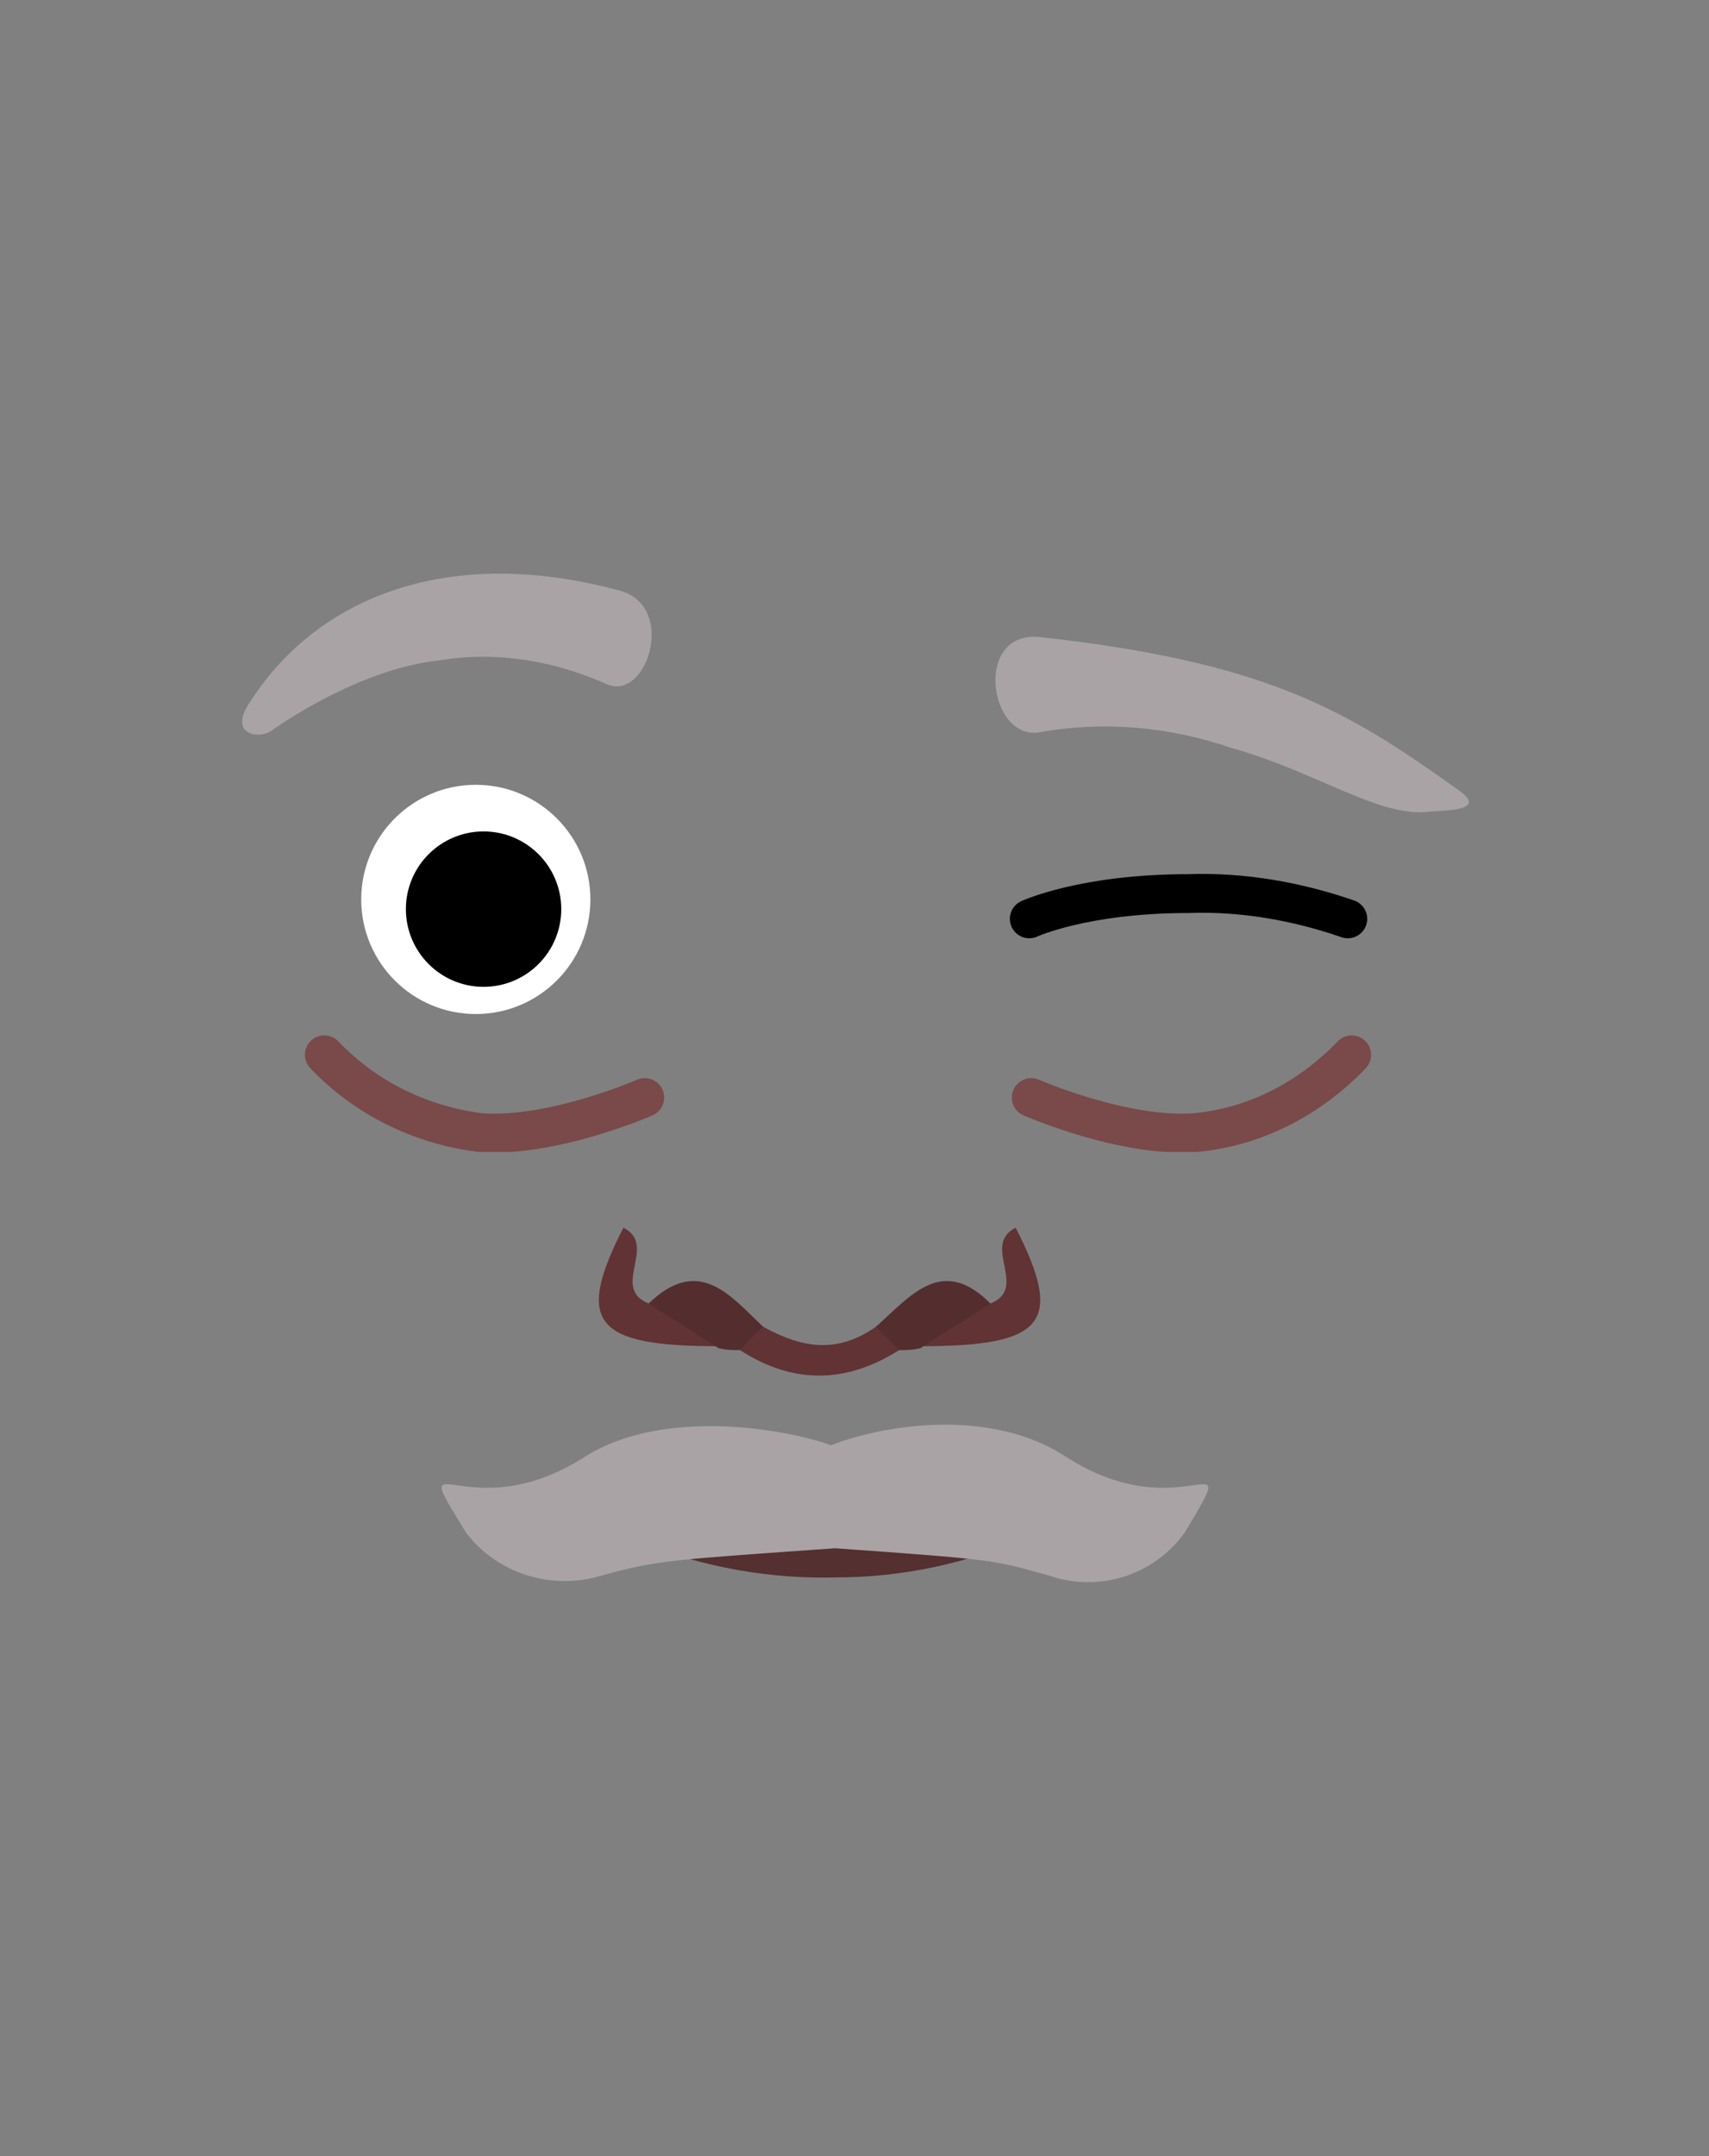 <?xml version="1.0" encoding="utf-8"?>
<!-- Generator: Adobe Illustrator 26.0.3, SVG Export Plug-In . SVG Version: 6.00 Build 0)  -->
<svg version="1.1" id="Layer_1" xmlns="http://www.w3.org/2000/svg" xmlns:xlink="http://www.w3.org/1999/xlink" x="0px" y="0px"
	 viewBox="0 0 88 111" style="enable-background:new 0 0 88 111;" xml:space="preserve">
<rect x="0" y="0" width="88" height="111" fill="#808080" stroke="none"/>
<style type="text/css">
	.st0{fill:none;stroke:#000000;stroke-width:2;stroke-linecap:round;stroke-miterlimit:10;}
	.st1{fill:#FFFFFF;}
	.st2{fill:none;stroke:#543030;stroke-width:2;stroke-linecap:round;stroke-miterlimit:10;}
	.st3{fill:#AAA3A5;}
	.st4{clip-path:url(#SVGID_00000176027906304432284920000000697548895789566117_);}
	.st5{fill:none;stroke:#7A4949;stroke-width:2;stroke-linecap:round;stroke-miterlimit:10;}
	.st6{clip-path:url(#SVGID_00000067233713381240266060000007691402995134609586_);}
	.st7{fill:#613334;}
	.st8{fill:#542D2F;}
</style>
<g>
	<g id="Calque_6">
		<path class="st0" d="M53,47.3c0,0,2.8-1.3,8.2-1.3c2.8-0.1,5.6,0.4,8.2,1.3"/>
		<circle class="st1" cx="24.5" cy="46.3" r="5.9"/>
		<circle cx="24.9" cy="46.8" r="4"/>
		<path class="st2" d="M33.4,78.5c3.1,1.2,6.4,1.8,9.7,1.7c3.2,0,6.5-0.7,9.4-2"/>
		<path class="st3" d="M61,78.9c-1.6,2.2-4.4,3.1-7,2.2c-2.9-0.8-2.6-0.8-11-1.4c-0.1,0,0.2,0,0.1,0H43c-8.4,0.6-9.1,0.6-12,1.4
			c-2.6,0.8-5.4-0.1-7-2.2c-3.2-5.2,0,0,6.1-3.9c4.1-2.6,10.5-1.4,12.7-0.6l0,0c2.2-0.9,8-2.1,12.1,0.6C61,78.9,64.1,73.7,61,78.9z"
			/>
		<path class="st3" d="M53.6,32.8c-3.5-0.4-2.7,5.3-0.1,4.9c3.3-0.6,6.7-0.3,9.9,0.8c4.3,1.2,7.5,3.5,10,3.3c0.9-0.1,3.4,0,1.6-1.2
			C69.4,36.6,65.3,34.1,53.6,32.8z"/>
		<path class="st3" d="M31.9,30.4c3,0.8,1.4,5.8-0.7,4.8c-2.7-1.2-5.7-1.7-8.6-1.2c-3.9,0.4-7.9,3.1-8.6,3.6s-2.3,0.2-1.1-1.5
			C16.1,31.1,22.6,27.9,31.9,30.4z"/>
		<g id="random">
			<g>
				<defs>
					<rect id="SVGID_1_" x="52.1" y="53.3" width="18.5" height="6"/>
				</defs>
				<clipPath id="SVGID_00000018916189014614590480000003399826453406412950_">
					<use xlink:href="#SVGID_1_"  style="overflow:visible;"/>
				</clipPath>
				<g style="clip-path:url(#SVGID_00000018916189014614590480000003399826453406412950_);">
					<path class="st5" d="M53.1,56.5c0,0,4.8,2.1,8.5,1.8c3.1-0.3,5.9-1.8,8-4"/>
				</g>
			</g>
		</g>
		<g id="random2">
			<g>
				<defs>
					<rect id="SVGID_00000070810185803648343450000017826896985165946267_" x="15.7" y="53.3" width="18.5" height="6"/>
				</defs>
				<clipPath id="SVGID_00000075145364429249509880000000501740339101262998_">
					<use xlink:href="#SVGID_00000070810185803648343450000017826896985165946267_"  style="overflow:visible;"/>
				</clipPath>
				<g style="clip-path:url(#SVGID_00000075145364429249509880000000501740339101262998_);">
					<path class="st5" d="M33.2,56.5c0,0-4.8,2.1-8.5,1.8c-3.1-0.4-5.9-1.8-8-4"/>
				</g>
			</g>
		</g>
	</g>
	<g>
		<path class="st7" d="M51,67.1c2-0.8-0.5-3,1.3-3.9c2.5,4.9,1.5,6.1-4.9,6.1C47.4,66.7,49.5,67.4,51,67.1z"/>
		<path class="st8" d="M51,67.1c-1.2,0.8-2.4,1.5-3.6,2.3c-0.4,0.1-0.7,0.1-1.1,0.1c-1.2,0.4-1.5-0.1-1.2-1.2
			C46.9,66.7,48.5,64.6,51,67.1z"/>
		<path class="st7" d="M33.4,67.1c-2-0.8,0.5-3-1.3-3.9c-2.5,4.9-1.5,6.1,4.9,6.1C37.1,66.6,34.9,67.3,33.4,67.1z"/>
		<path class="st8" d="M33.4,67.1c1.2,0.8,2.4,1.5,3.6,2.3c0.4,0.1,0.7,0.1,1.1,0.1c1.2,0.4,1.5-0.1,1.2-1.2
			C37.6,66.7,36,64.6,33.4,67.1z"/>
		<path class="st7" d="M38.1,69.5c0.4-0.4,0.8-0.9,1.2-1.2c2,1.1,3.8,1.4,5.8,0c0.4,0.4,0.8,0.8,1.2,1.2
			C43.6,71.2,40.9,71.3,38.1,69.5z"/>
	</g>
</g>
</svg>
